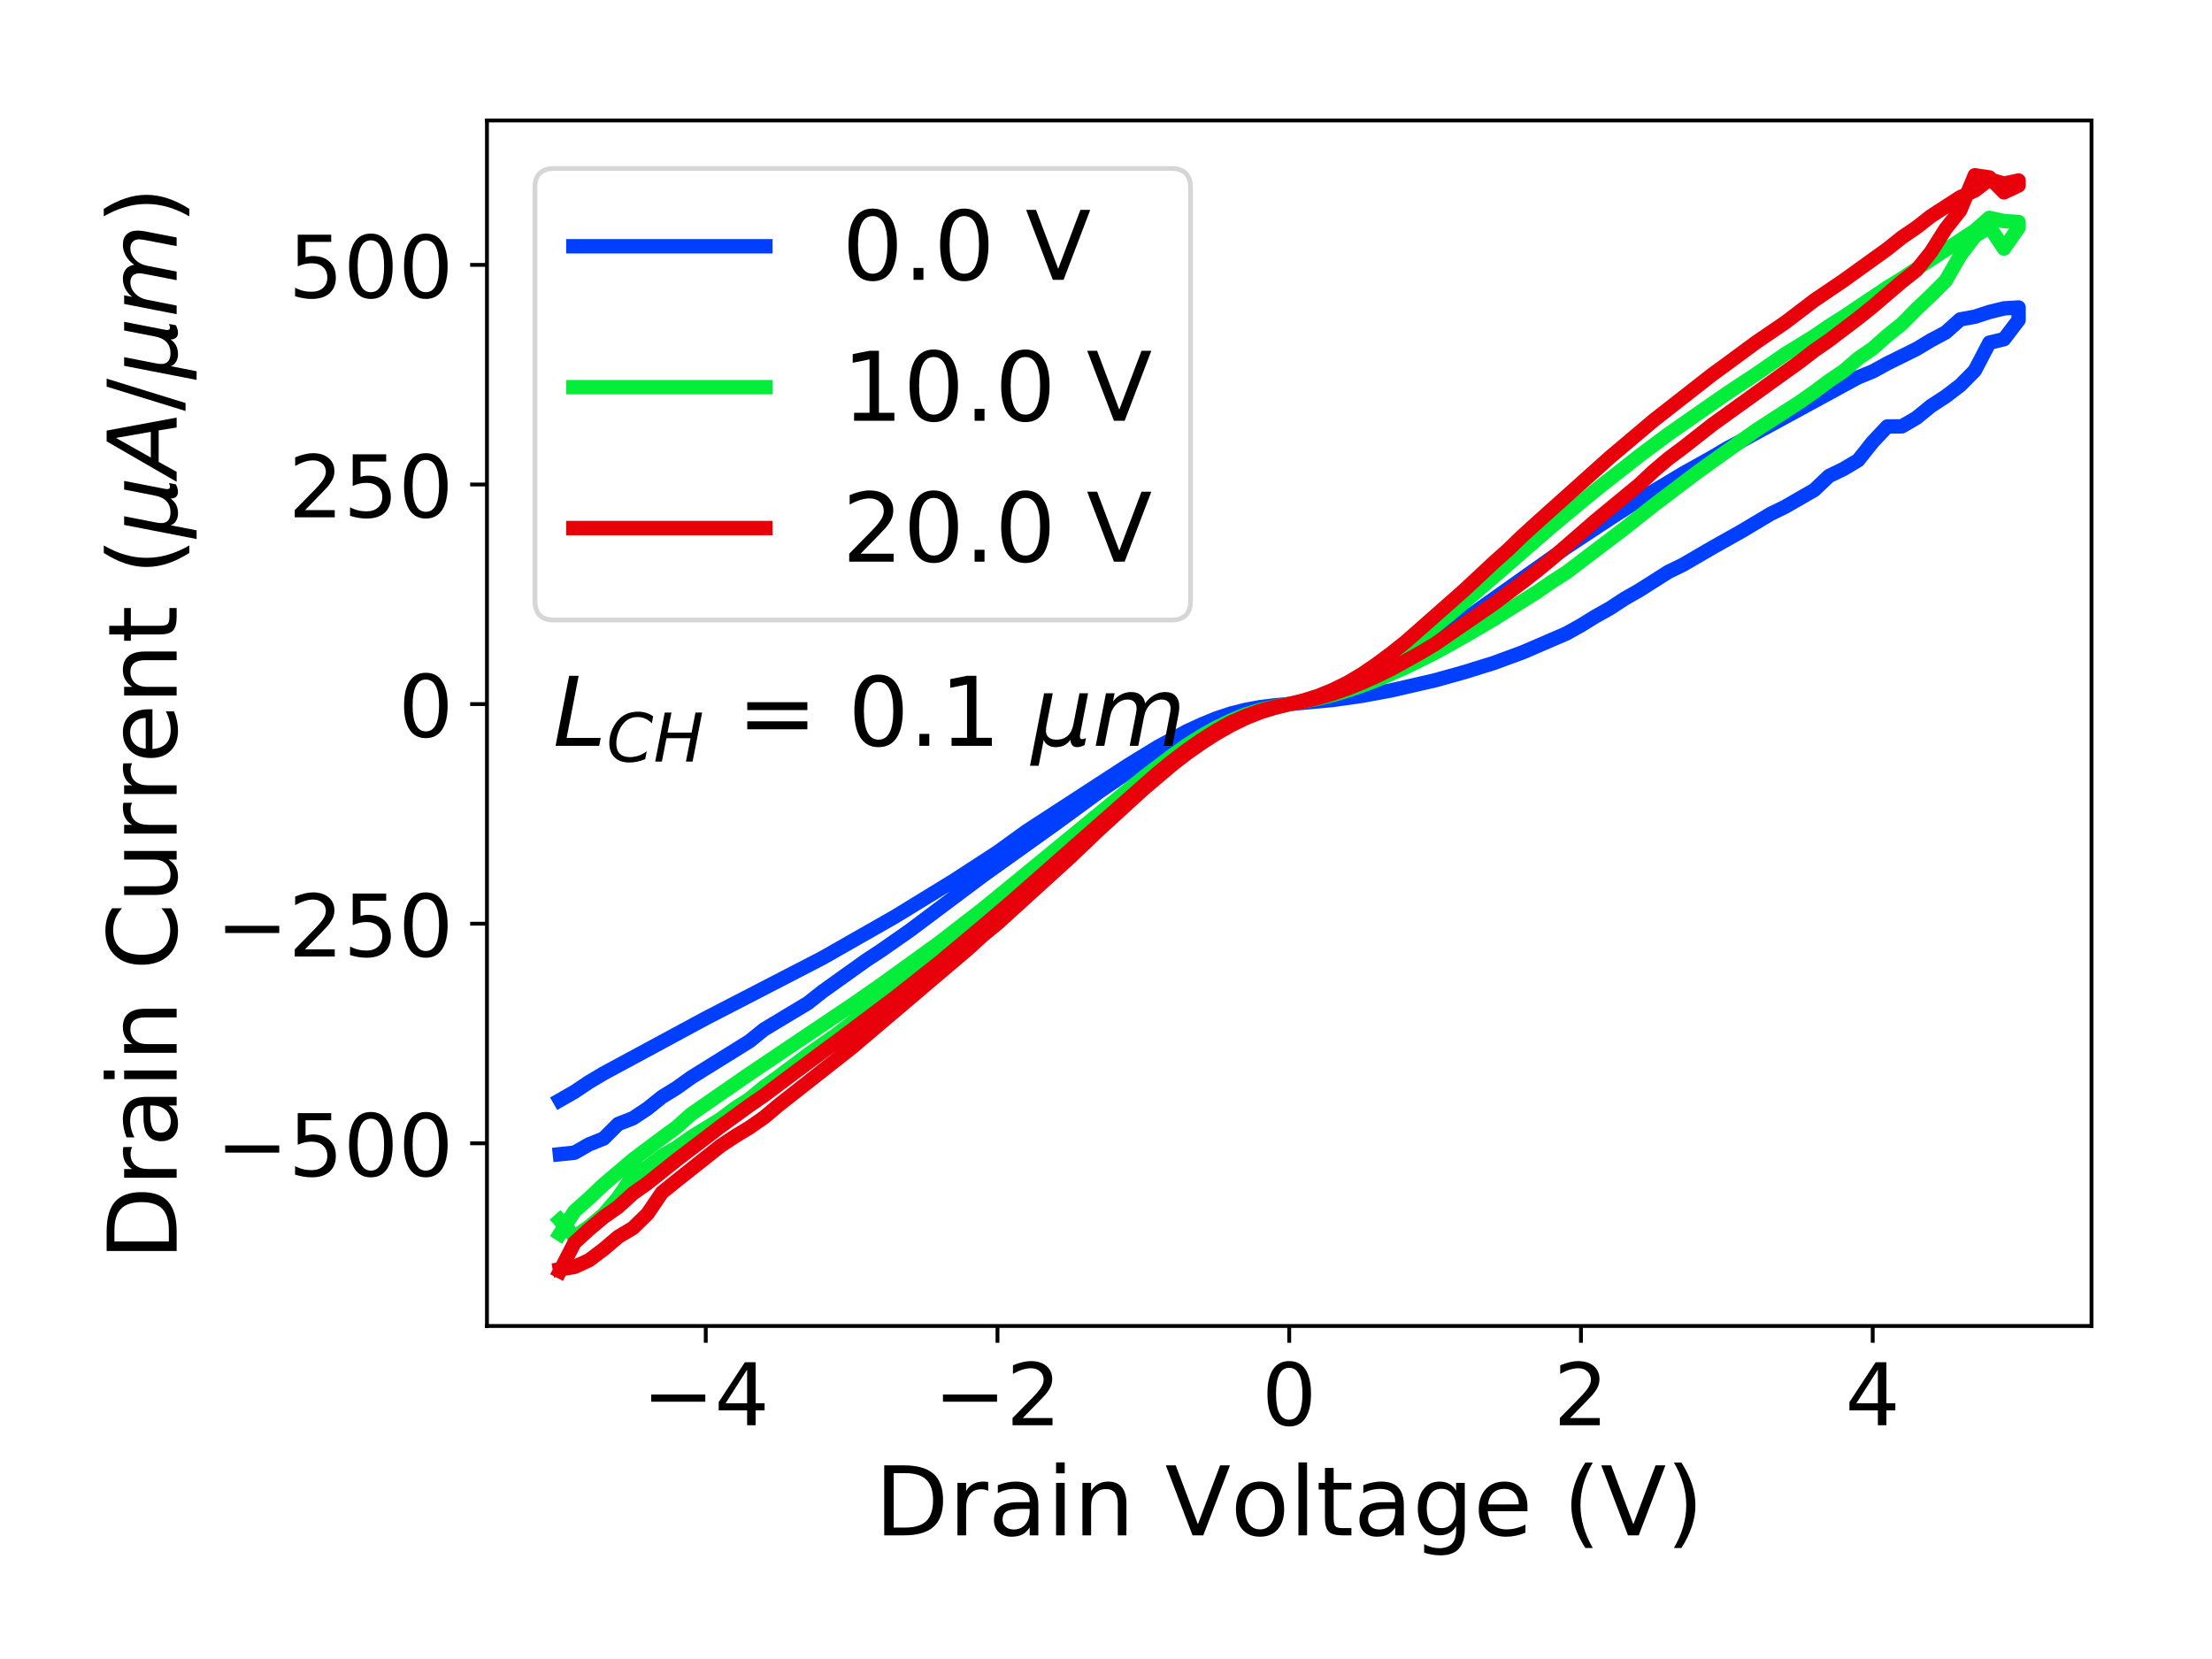 <?xml version="1.0" encoding="utf-8" standalone="no"?>
<!DOCTYPE svg PUBLIC "-//W3C//DTD SVG 1.1//EN"
  "http://www.w3.org/Graphics/SVG/1.1/DTD/svg11.dtd">
<!-- Created with matplotlib (https://matplotlib.org/) -->
<svg height="345.6pt" version="1.1" viewBox="0 0 460.8 345.6" width="460.8pt" xmlns="http://www.w3.org/2000/svg" xmlns:xlink="http://www.w3.org/1999/xlink">
 <defs>
  <style type="text/css">
*{stroke-linecap:butt;stroke-linejoin:round;}
  </style>
 </defs>
 <g id="figure_1">
  <g id="patch_1">
   <path d="M 0 345.6 
L 460.8 345.6 
L 460.8 0 
L 0 0 
z
" style="fill:#ffffff;"/>
  </g>
  <g id="axes_1">
   <g id="patch_2">
    <path d="M 101.441 276.223 
L 435.7 276.223 
L 435.7 25.1 
L 101.441 25.1 
z
" style="fill:#ffffff;"/>
   </g>
   <g id="matplotlib.axis_1">
    <g id="xtick_1">
     <g id="line2d_1">
      <defs>
       <path d="M 0 0 
L 0 3.5 
" id="mf52cdaf081" style="stroke:#000000;stroke-width:0.8;"/>
      </defs>
      <g>
       <use style="stroke:#000000;stroke-width:0.8;" x="147.022" xlink:href="#mf52cdaf081" y="276.223"/>
      </g>
     </g>
     <g id="text_1">
      <!-- −4 -->
      <defs>
       <path d="M 10.594 35.5 
L 73.188 35.5 
L 73.188 27.203 
L 10.594 27.203 
z
" id="DejaVuSans-8722"/>
       <path d="M 37.797 64.312 
L 12.891 25.391 
L 37.797 25.391 
z
M 35.203 72.906 
L 47.609 72.906 
L 47.609 25.391 
L 58.016 25.391 
L 58.016 17.188 
L 47.609 17.188 
L 47.609 0 
L 37.797 0 
L 37.797 17.188 
L 4.891 17.188 
L 4.891 26.703 
z
" id="DejaVuSans-52"/>
      </defs>
      <g transform="translate(133.754 296.9)scale(0.18 -0.18)">
       <use xlink:href="#DejaVuSans-8722"/>
       <use x="83.789" xlink:href="#DejaVuSans-52"/>
      </g>
     </g>
    </g>
    <g id="xtick_2">
     <g id="line2d_2">
      <g>
       <use style="stroke:#000000;stroke-width:0.8;" x="207.796" xlink:href="#mf52cdaf081" y="276.223"/>
      </g>
     </g>
     <g id="text_2">
      <!-- −2 -->
      <defs>
       <path d="M 19.188 8.297 
L 53.609 8.297 
L 53.609 0 
L 7.328 0 
L 7.328 8.297 
Q 12.938 14.109 22.625 23.891 
Q 32.328 33.688 34.812 36.531 
Q 39.547 41.844 41.422 45.531 
Q 43.312 49.219 43.312 52.781 
Q 43.312 58.594 39.234 62.25 
Q 35.156 65.922 28.609 65.922 
Q 23.969 65.922 18.812 64.312 
Q 13.672 62.703 7.812 59.422 
L 7.812 69.391 
Q 13.766 71.781 18.938 73 
Q 24.125 74.219 28.422 74.219 
Q 39.75 74.219 46.484 68.547 
Q 53.219 62.891 53.219 53.422 
Q 53.219 48.922 51.531 44.891 
Q 49.859 40.875 45.406 35.406 
Q 44.188 33.984 37.641 27.219 
Q 31.109 20.453 19.188 8.297 
z
" id="DejaVuSans-50"/>
      </defs>
      <g transform="translate(194.528 296.9)scale(0.18 -0.18)">
       <use xlink:href="#DejaVuSans-8722"/>
       <use x="83.789" xlink:href="#DejaVuSans-50"/>
      </g>
     </g>
    </g>
    <g id="xtick_3">
     <g id="line2d_3">
      <g>
       <use style="stroke:#000000;stroke-width:0.8;" x="268.57" xlink:href="#mf52cdaf081" y="276.223"/>
      </g>
     </g>
     <g id="text_3">
      <!-- 0 -->
      <defs>
       <path d="M 31.781 66.406 
Q 24.172 66.406 20.328 58.906 
Q 16.5 51.422 16.5 36.375 
Q 16.5 21.391 20.328 13.891 
Q 24.172 6.391 31.781 6.391 
Q 39.453 6.391 43.281 13.891 
Q 47.125 21.391 47.125 36.375 
Q 47.125 51.422 43.281 58.906 
Q 39.453 66.406 31.781 66.406 
z
M 31.781 74.219 
Q 44.047 74.219 50.516 64.516 
Q 56.984 54.828 56.984 36.375 
Q 56.984 17.969 50.516 8.266 
Q 44.047 -1.422 31.781 -1.422 
Q 19.531 -1.422 13.062 8.266 
Q 6.594 17.969 6.594 36.375 
Q 6.594 54.828 13.062 64.516 
Q 19.531 74.219 31.781 74.219 
z
" id="DejaVuSans-48"/>
      </defs>
      <g transform="translate(262.844 296.9)scale(0.18 -0.18)">
       <use xlink:href="#DejaVuSans-48"/>
      </g>
     </g>
    </g>
    <g id="xtick_4">
     <g id="line2d_4">
      <g>
       <use style="stroke:#000000;stroke-width:0.8;" x="329.345" xlink:href="#mf52cdaf081" y="276.223"/>
      </g>
     </g>
     <g id="text_4">
      <!-- 2 -->
      <g transform="translate(323.619 296.9)scale(0.18 -0.18)">
       <use xlink:href="#DejaVuSans-50"/>
      </g>
     </g>
    </g>
    <g id="xtick_5">
     <g id="line2d_5">
      <g>
       <use style="stroke:#000000;stroke-width:0.8;" x="390.119" xlink:href="#mf52cdaf081" y="276.223"/>
      </g>
     </g>
     <g id="text_5">
      <!-- 4 -->
      <g transform="translate(384.393 296.9)scale(0.18 -0.18)">
       <use xlink:href="#DejaVuSans-52"/>
      </g>
     </g>
    </g>
    <g id="text_6">
     <!-- Drain Voltage (V) -->
     <defs>
      <path d="M 19.672 64.797 
L 19.672 8.109 
L 31.594 8.109 
Q 46.688 8.109 53.688 14.938 
Q 60.688 21.781 60.688 36.531 
Q 60.688 51.172 53.688 57.984 
Q 46.688 64.797 31.594 64.797 
z
M 9.812 72.906 
L 30.078 72.906 
Q 51.266 72.906 61.172 64.094 
Q 71.094 55.281 71.094 36.531 
Q 71.094 17.672 61.125 8.828 
Q 51.172 0 30.078 0 
L 9.812 0 
z
" id="DejaVuSans-68"/>
      <path d="M 41.109 46.297 
Q 39.594 47.172 37.812 47.578 
Q 36.031 48 33.891 48 
Q 26.266 48 22.188 43.047 
Q 18.109 38.094 18.109 28.812 
L 18.109 0 
L 9.078 0 
L 9.078 54.688 
L 18.109 54.688 
L 18.109 46.188 
Q 20.953 51.172 25.484 53.578 
Q 30.031 56 36.531 56 
Q 37.453 56 38.578 55.875 
Q 39.703 55.766 41.062 55.516 
z
" id="DejaVuSans-114"/>
      <path d="M 34.281 27.484 
Q 23.391 27.484 19.188 25 
Q 14.984 22.516 14.984 16.5 
Q 14.984 11.719 18.141 8.906 
Q 21.297 6.109 26.703 6.109 
Q 34.188 6.109 38.703 11.406 
Q 43.219 16.703 43.219 25.484 
L 43.219 27.484 
z
M 52.203 31.203 
L 52.203 0 
L 43.219 0 
L 43.219 8.297 
Q 40.141 3.328 35.547 0.953 
Q 30.953 -1.422 24.312 -1.422 
Q 15.922 -1.422 10.953 3.297 
Q 6 8.016 6 15.922 
Q 6 25.141 12.172 29.828 
Q 18.359 34.516 30.609 34.516 
L 43.219 34.516 
L 43.219 35.406 
Q 43.219 41.609 39.141 45 
Q 35.062 48.391 27.688 48.391 
Q 23 48.391 18.547 47.266 
Q 14.109 46.141 10.016 43.891 
L 10.016 52.203 
Q 14.938 54.109 19.578 55.047 
Q 24.219 56 28.609 56 
Q 40.484 56 46.344 49.844 
Q 52.203 43.703 52.203 31.203 
z
" id="DejaVuSans-97"/>
      <path d="M 9.422 54.688 
L 18.406 54.688 
L 18.406 0 
L 9.422 0 
z
M 9.422 75.984 
L 18.406 75.984 
L 18.406 64.594 
L 9.422 64.594 
z
" id="DejaVuSans-105"/>
      <path d="M 54.891 33.016 
L 54.891 0 
L 45.906 0 
L 45.906 32.719 
Q 45.906 40.484 42.875 44.328 
Q 39.844 48.188 33.797 48.188 
Q 26.516 48.188 22.312 43.547 
Q 18.109 38.922 18.109 30.906 
L 18.109 0 
L 9.078 0 
L 9.078 54.688 
L 18.109 54.688 
L 18.109 46.188 
Q 21.344 51.125 25.703 53.562 
Q 30.078 56 35.797 56 
Q 45.219 56 50.047 50.172 
Q 54.891 44.344 54.891 33.016 
z
" id="DejaVuSans-110"/>
      <path id="DejaVuSans-32"/>
      <path d="M 28.609 0 
L 0.781 72.906 
L 11.078 72.906 
L 34.188 11.531 
L 57.328 72.906 
L 67.578 72.906 
L 39.797 0 
z
" id="DejaVuSans-86"/>
      <path d="M 30.609 48.391 
Q 23.391 48.391 19.188 42.75 
Q 14.984 37.109 14.984 27.297 
Q 14.984 17.484 19.156 11.844 
Q 23.344 6.203 30.609 6.203 
Q 37.797 6.203 41.984 11.859 
Q 46.188 17.531 46.188 27.297 
Q 46.188 37.016 41.984 42.703 
Q 37.797 48.391 30.609 48.391 
z
M 30.609 56 
Q 42.328 56 49.016 48.375 
Q 55.719 40.766 55.719 27.297 
Q 55.719 13.875 49.016 6.219 
Q 42.328 -1.422 30.609 -1.422 
Q 18.844 -1.422 12.172 6.219 
Q 5.516 13.875 5.516 27.297 
Q 5.516 40.766 12.172 48.375 
Q 18.844 56 30.609 56 
z
" id="DejaVuSans-111"/>
      <path d="M 9.422 75.984 
L 18.406 75.984 
L 18.406 0 
L 9.422 0 
z
" id="DejaVuSans-108"/>
      <path d="M 18.312 70.219 
L 18.312 54.688 
L 36.812 54.688 
L 36.812 47.703 
L 18.312 47.703 
L 18.312 18.016 
Q 18.312 11.328 20.141 9.422 
Q 21.969 7.516 27.594 7.516 
L 36.812 7.516 
L 36.812 0 
L 27.594 0 
Q 17.188 0 13.234 3.875 
Q 9.281 7.766 9.281 18.016 
L 9.281 47.703 
L 2.688 47.703 
L 2.688 54.688 
L 9.281 54.688 
L 9.281 70.219 
z
" id="DejaVuSans-116"/>
      <path d="M 45.406 27.984 
Q 45.406 37.75 41.375 43.109 
Q 37.359 48.484 30.078 48.484 
Q 22.859 48.484 18.828 43.109 
Q 14.797 37.75 14.797 27.984 
Q 14.797 18.266 18.828 12.891 
Q 22.859 7.516 30.078 7.516 
Q 37.359 7.516 41.375 12.891 
Q 45.406 18.266 45.406 27.984 
z
M 54.391 6.781 
Q 54.391 -7.172 48.188 -13.984 
Q 42 -20.797 29.203 -20.797 
Q 24.469 -20.797 20.266 -20.094 
Q 16.062 -19.391 12.109 -17.922 
L 12.109 -9.188 
Q 16.062 -11.328 19.922 -12.344 
Q 23.781 -13.375 27.781 -13.375 
Q 36.625 -13.375 41.016 -8.766 
Q 45.406 -4.156 45.406 5.172 
L 45.406 9.625 
Q 42.625 4.781 38.281 2.391 
Q 33.938 0 27.875 0 
Q 17.828 0 11.672 7.656 
Q 5.516 15.328 5.516 27.984 
Q 5.516 40.672 11.672 48.328 
Q 17.828 56 27.875 56 
Q 33.938 56 38.281 53.609 
Q 42.625 51.219 45.406 46.391 
L 45.406 54.688 
L 54.391 54.688 
z
" id="DejaVuSans-103"/>
      <path d="M 56.203 29.594 
L 56.203 25.203 
L 14.891 25.203 
Q 15.484 15.922 20.484 11.062 
Q 25.484 6.203 34.422 6.203 
Q 39.594 6.203 44.453 7.469 
Q 49.312 8.734 54.109 11.281 
L 54.109 2.781 
Q 49.266 0.734 44.188 -0.344 
Q 39.109 -1.422 33.891 -1.422 
Q 20.797 -1.422 13.156 6.188 
Q 5.516 13.812 5.516 26.812 
Q 5.516 40.234 12.766 48.109 
Q 20.016 56 32.328 56 
Q 43.359 56 49.781 48.891 
Q 56.203 41.797 56.203 29.594 
z
M 47.219 32.234 
Q 47.125 39.594 43.094 43.984 
Q 39.062 48.391 32.422 48.391 
Q 24.906 48.391 20.391 44.141 
Q 15.875 39.891 15.188 32.172 
z
" id="DejaVuSans-101"/>
      <path d="M 31 75.875 
Q 24.469 64.656 21.281 53.656 
Q 18.109 42.672 18.109 31.391 
Q 18.109 20.125 21.312 9.062 
Q 24.516 -2 31 -13.188 
L 23.188 -13.188 
Q 15.875 -1.703 12.234 9.375 
Q 8.594 20.453 8.594 31.391 
Q 8.594 42.281 12.203 53.312 
Q 15.828 64.359 23.188 75.875 
z
" id="DejaVuSans-40"/>
      <path d="M 8.016 75.875 
L 15.828 75.875 
Q 23.141 64.359 26.781 53.312 
Q 30.422 42.281 30.422 31.391 
Q 30.422 20.453 26.781 9.375 
Q 23.141 -1.703 15.828 -13.188 
L 8.016 -13.188 
Q 14.5 -2 17.703 9.062 
Q 20.906 20.125 20.906 31.391 
Q 20.906 42.672 17.703 53.656 
Q 14.5 64.656 8.016 75.875 
z
" id="DejaVuSans-41"/>
     </defs>
     <g transform="translate(182.239 319.841)scale(0.2 -0.2)">
      <use xlink:href="#DejaVuSans-68"/>
      <use x="77.002" xlink:href="#DejaVuSans-114"/>
      <use x="118.115" xlink:href="#DejaVuSans-97"/>
      <use x="179.395" xlink:href="#DejaVuSans-105"/>
      <use x="207.178" xlink:href="#DejaVuSans-110"/>
      <use x="270.557" xlink:href="#DejaVuSans-32"/>
      <use x="302.344" xlink:href="#DejaVuSans-86"/>
      <use x="370.643" xlink:href="#DejaVuSans-111"/>
      <use x="431.824" xlink:href="#DejaVuSans-108"/>
      <use x="459.607" xlink:href="#DejaVuSans-116"/>
      <use x="498.816" xlink:href="#DejaVuSans-97"/>
      <use x="560.096" xlink:href="#DejaVuSans-103"/>
      <use x="623.572" xlink:href="#DejaVuSans-101"/>
      <use x="685.096" xlink:href="#DejaVuSans-32"/>
      <use x="716.883" xlink:href="#DejaVuSans-40"/>
      <use x="755.896" xlink:href="#DejaVuSans-86"/>
      <use x="824.305" xlink:href="#DejaVuSans-41"/>
     </g>
    </g>
   </g>
   <g id="matplotlib.axis_2">
    <g id="ytick_1">
     <g id="line2d_6">
      <defs>
       <path d="M 0 0 
L -3.5 0 
" id="mb71b6555d9" style="stroke:#000000;stroke-width:0.8;"/>
      </defs>
      <g>
       <use style="stroke:#000000;stroke-width:0.8;" x="101.441" xlink:href="#mb71b6555d9" y="238.167"/>
      </g>
     </g>
     <g id="text_7">
      <!-- −500 -->
      <defs>
       <path d="M 10.797 72.906 
L 49.516 72.906 
L 49.516 64.594 
L 19.828 64.594 
L 19.828 46.734 
Q 21.969 47.469 24.109 47.828 
Q 26.266 48.188 28.422 48.188 
Q 40.625 48.188 47.75 41.5 
Q 54.891 34.812 54.891 23.391 
Q 54.891 11.625 47.562 5.094 
Q 40.234 -1.422 26.906 -1.422 
Q 22.312 -1.422 17.547 -0.641 
Q 12.797 0.141 7.719 1.703 
L 7.719 11.625 
Q 12.109 9.234 16.797 8.062 
Q 21.484 6.891 26.703 6.891 
Q 35.156 6.891 40.078 11.328 
Q 45.016 15.766 45.016 23.391 
Q 45.016 31 40.078 35.438 
Q 35.156 39.891 26.703 39.891 
Q 22.75 39.891 18.812 39.016 
Q 14.891 38.141 10.797 36.281 
z
" id="DejaVuSans-53"/>
      </defs>
      <g transform="translate(45 245.006)scale(0.18 -0.18)">
       <use xlink:href="#DejaVuSans-8722"/>
       <use x="83.789" xlink:href="#DejaVuSans-53"/>
       <use x="147.412" xlink:href="#DejaVuSans-48"/>
       <use x="211.035" xlink:href="#DejaVuSans-48"/>
      </g>
     </g>
    </g>
    <g id="ytick_2">
     <g id="line2d_7">
      <g>
       <use style="stroke:#000000;stroke-width:0.8;" x="101.441" xlink:href="#mb71b6555d9" y="192.421"/>
      </g>
     </g>
     <g id="text_8">
      <!-- −250 -->
      <g transform="translate(45 199.259)scale(0.18 -0.18)">
       <use xlink:href="#DejaVuSans-8722"/>
       <use x="83.789" xlink:href="#DejaVuSans-50"/>
       <use x="147.412" xlink:href="#DejaVuSans-53"/>
       <use x="211.035" xlink:href="#DejaVuSans-48"/>
      </g>
     </g>
    </g>
    <g id="ytick_3">
     <g id="line2d_8">
      <g>
       <use style="stroke:#000000;stroke-width:0.8;" x="101.441" xlink:href="#mb71b6555d9" y="146.674"/>
      </g>
     </g>
     <g id="text_9">
      <!-- 0 -->
      <g transform="translate(82.988 153.512)scale(0.18 -0.18)">
       <use xlink:href="#DejaVuSans-48"/>
      </g>
     </g>
    </g>
    <g id="ytick_4">
     <g id="line2d_9">
      <g>
       <use style="stroke:#000000;stroke-width:0.8;" x="101.441" xlink:href="#mb71b6555d9" y="100.927"/>
      </g>
     </g>
     <g id="text_10">
      <!-- 250 -->
      <g transform="translate(60.083 107.765)scale(0.18 -0.18)">
       <use xlink:href="#DejaVuSans-50"/>
       <use x="63.623" xlink:href="#DejaVuSans-53"/>
       <use x="127.246" xlink:href="#DejaVuSans-48"/>
      </g>
     </g>
    </g>
    <g id="ytick_5">
     <g id="line2d_10">
      <g>
       <use style="stroke:#000000;stroke-width:0.8;" x="101.441" xlink:href="#mb71b6555d9" y="55.18"/>
      </g>
     </g>
     <g id="text_11">
      <!-- 500 -->
      <g transform="translate(60.083 62.018)scale(0.18 -0.18)">
       <use xlink:href="#DejaVuSans-53"/>
       <use x="63.623" xlink:href="#DejaVuSans-48"/>
       <use x="127.246" xlink:href="#DejaVuSans-48"/>
      </g>
     </g>
    </g>
    <g id="text_12">
     <!-- Drain Current ($\mu A$/$\mu m$) -->
     <defs>
      <path d="M 64.406 67.281 
L 64.406 56.891 
Q 59.422 61.531 53.781 63.812 
Q 48.141 66.109 41.797 66.109 
Q 29.297 66.109 22.656 58.469 
Q 16.016 50.828 16.016 36.375 
Q 16.016 21.969 22.656 14.328 
Q 29.297 6.688 41.797 6.688 
Q 48.141 6.688 53.781 8.984 
Q 59.422 11.281 64.406 15.922 
L 64.406 5.609 
Q 59.234 2.094 53.438 0.328 
Q 47.656 -1.422 41.219 -1.422 
Q 24.656 -1.422 15.125 8.703 
Q 5.609 18.844 5.609 36.375 
Q 5.609 53.953 15.125 64.078 
Q 24.656 74.219 41.219 74.219 
Q 47.75 74.219 53.531 72.484 
Q 59.328 70.75 64.406 67.281 
z
" id="DejaVuSans-67"/>
      <path d="M 8.5 21.578 
L 8.5 54.688 
L 17.484 54.688 
L 17.484 21.922 
Q 17.484 14.156 20.5 10.266 
Q 23.531 6.391 29.594 6.391 
Q 36.859 6.391 41.078 11.031 
Q 45.312 15.672 45.312 23.688 
L 45.312 54.688 
L 54.297 54.688 
L 54.297 0 
L 45.312 0 
L 45.312 8.406 
Q 42.047 3.422 37.719 1 
Q 33.406 -1.422 27.688 -1.422 
Q 18.266 -1.422 13.375 4.438 
Q 8.5 10.297 8.5 21.578 
z
M 31.109 56 
z
" id="DejaVuSans-117"/>
      <path d="M -1.312 -20.797 
L 13.375 54.688 
L 22.406 54.688 
L 15.766 20.656 
Q 15.578 19.625 15.422 18.359 
Q 15.281 17.094 15.281 15.828 
Q 15.281 11.281 18.141 8.828 
Q 21 6.391 26.312 6.391 
Q 33.547 6.391 37.984 10.484 
Q 42.438 14.594 44 22.797 
L 50.203 54.688 
L 59.188 54.688 
L 51.031 12.641 
Q 50.828 11.719 50.75 11.031 
Q 50.688 10.359 50.688 9.812 
Q 50.688 8.297 51.297 7.594 
Q 51.906 6.891 53.219 6.891 
Q 53.719 6.891 54.562 7.125 
Q 55.422 7.375 56.984 8.016 
L 55.609 0.781 
Q 53.469 -0.297 51.516 -0.859 
Q 49.562 -1.422 47.703 -1.422 
Q 44.484 -1.422 42.656 0.625 
Q 40.828 2.688 40.828 6.297 
Q 38.094 2.391 34.297 0.484 
Q 30.516 -1.422 25.391 -1.422 
Q 20.844 -1.422 17.453 0.672 
Q 14.062 2.781 12.984 6.203 
L 7.719 -20.797 
z
" id="DejaVuSans-Oblique-956"/>
      <path d="M 36.812 72.906 
L 48 72.906 
L 61.531 0 
L 51.219 0 
L 48.188 18.703 
L 15.375 18.703 
L 5.078 0 
L -5.328 0 
z
M 40.375 63.188 
L 19.922 26.906 
L 46.688 26.906 
z
" id="DejaVuSans-Oblique-65"/>
      <path d="M 25.391 72.906 
L 33.688 72.906 
L 8.297 -9.281 
L 0 -9.281 
z
" id="DejaVuSans-47"/>
      <path d="M 89.797 33.016 
L 83.406 0 
L 74.422 0 
L 80.719 32.719 
Q 81.109 34.812 81.297 36.328 
Q 81.5 37.844 81.5 38.922 
Q 81.5 43.312 79.047 45.75 
Q 76.609 48.188 72.219 48.188 
Q 65.672 48.188 60.547 43.281 
Q 55.422 38.375 53.906 30.516 
L 47.906 0 
L 38.922 0 
L 45.312 32.719 
Q 45.703 34.516 45.891 36.047 
Q 46.094 37.594 46.094 38.812 
Q 46.094 43.266 43.656 45.719 
Q 41.219 48.188 36.922 48.188 
Q 30.281 48.188 25.141 43.281 
Q 20.016 38.375 18.5 30.516 
L 12.5 0 
L 3.516 0 
L 14.203 54.688 
L 23.188 54.688 
L 21.484 46.188 
Q 25.141 50.984 30.047 53.484 
Q 34.969 56 40.578 56 
Q 46.531 56 50.359 52.875 
Q 54.203 49.75 54.984 44.188 
Q 59.078 49.953 64.469 52.969 
Q 69.875 56 75.875 56 
Q 82.906 56 86.734 51.953 
Q 90.578 47.906 90.578 40.484 
Q 90.578 38.875 90.375 36.938 
Q 90.188 35.016 89.797 33.016 
z
" id="DejaVuSans-Oblique-109"/>
     </defs>
     <g transform="translate(36.8 262.562)rotate(-90)scale(0.2 -0.2)">
      <use transform="translate(0 0.016)" xlink:href="#DejaVuSans-68"/>
      <use transform="translate(77.002 0.016)" xlink:href="#DejaVuSans-114"/>
      <use transform="translate(118.115 0.016)" xlink:href="#DejaVuSans-97"/>
      <use transform="translate(179.395 0.016)" xlink:href="#DejaVuSans-105"/>
      <use transform="translate(207.178 0.016)" xlink:href="#DejaVuSans-110"/>
      <use transform="translate(270.557 0.016)" xlink:href="#DejaVuSans-32"/>
      <use transform="translate(302.344 0.016)" xlink:href="#DejaVuSans-67"/>
      <use transform="translate(372.168 0.016)" xlink:href="#DejaVuSans-117"/>
      <use transform="translate(435.547 0.016)" xlink:href="#DejaVuSans-114"/>
      <use transform="translate(476.66 0.016)" xlink:href="#DejaVuSans-114"/>
      <use transform="translate(517.773 0.016)" xlink:href="#DejaVuSans-101"/>
      <use transform="translate(579.297 0.016)" xlink:href="#DejaVuSans-110"/>
      <use transform="translate(642.676 0.016)" xlink:href="#DejaVuSans-116"/>
      <use transform="translate(681.885 0.016)" xlink:href="#DejaVuSans-32"/>
      <use transform="translate(713.672 0.016)" xlink:href="#DejaVuSans-40"/>
      <use transform="translate(752.686 0.016)" xlink:href="#DejaVuSans-Oblique-956"/>
      <use transform="translate(816.309 0.016)" xlink:href="#DejaVuSans-Oblique-65"/>
      <use transform="translate(884.717 0.016)" xlink:href="#DejaVuSans-47"/>
      <use transform="translate(918.408 0.016)" xlink:href="#DejaVuSans-Oblique-956"/>
      <use transform="translate(982.031 0.016)" xlink:href="#DejaVuSans-Oblique-109"/>
      <use transform="translate(1079.443 0.016)" xlink:href="#DejaVuSans-41"/>
     </g>
    </g>
   </g>
   <g id="line2d_11">
    <path clip-path="url(#p5baabeb18a)" d="M 116.635 229.184 
L 119.673 227.445 
L 122.712 225.412 
L 125.751 223.604 
L 147.022 212.124 
L 171.331 199.563 
L 186.525 190.901 
L 198.68 183.452 
L 207.796 177.527 
L 213.874 173.137 
L 235.145 159.305 
L 241.222 155.579 
L 247.299 152.306 
L 250.338 150.906 
L 253.377 149.664 
L 256.416 148.654 
L 259.454 147.879 
L 262.493 147.318 
L 265.532 146.94 
L 277.687 145.808 
L 283.764 144.942 
L 289.841 143.815 
L 298.958 141.718 
L 305.035 140.019 
L 311.113 138.132 
L 317.19 135.897 
L 326.306 131.965 
L 329.345 130.274 
L 332.384 128.397 
L 335.422 126.69 
L 338.461 124.704 
L 341.5 122.967 
L 347.577 119.115 
L 350.616 117.639 
L 356.693 114.097 
L 362.771 110.682 
L 368.848 107.05 
L 371.887 105.566 
L 377.964 102.061 
L 381.003 99.168 
L 384.042 97.697 
L 387.08 95.888 
L 390.119 92.071 
L 393.158 88.845 
L 396.197 88.82 
L 399.235 87.047 
L 402.274 84.57 
L 405.313 82.586 
L 408.352 80.268 
L 411.39 77.197 
L 414.429 71.379 
L 417.468 70.656 
L 420.506 66.671 
L 420.506 64.056 
L 417.468 64.244 
L 414.429 64.99 
L 411.39 65.984 
L 408.352 66.538 
L 405.313 69.259 
L 402.274 70.876 
L 399.235 72.703 
L 393.158 75.708 
L 390.119 77.373 
L 387.08 78.608 
L 362.771 91.842 
L 359.732 93.432 
L 356.693 95.238 
L 350.616 98.637 
L 341.5 104.103 
L 335.422 108.016 
L 326.306 114.032 
L 298.958 133.399 
L 292.88 137.392 
L 286.803 140.839 
L 283.764 142.347 
L 280.725 143.644 
L 277.687 144.716 
L 274.648 145.565 
L 271.609 146.199 
L 262.493 147.75 
L 259.454 148.534 
L 256.416 149.509 
L 253.377 150.668 
L 250.338 152.007 
L 247.299 153.525 
L 241.222 156.914 
L 235.145 160.723 
L 229.067 164.889 
L 219.951 171.566 
L 204.757 182.424 
L 189.564 193.809 
L 183.486 198.055 
L 180.448 200.046 
L 171.331 206.561 
L 168.293 208.962 
L 159.177 214.444 
L 156.138 216.901 
L 143.983 224.46 
L 140.944 226.638 
L 137.906 228.51 
L 134.867 230.947 
L 131.828 232.965 
L 128.789 234.142 
L 125.751 237.173 
L 122.712 238.389 
L 119.673 240.128 
L 116.635 240.444 
L 116.635 240.444 
" style="fill:none;stroke:#003fff;stroke-linecap:square;stroke-width:3;"/>
   </g>
   <g id="line2d_12">
    <path clip-path="url(#p5baabeb18a)" d="M 116.635 257.039 
L 119.673 252.327 
L 122.712 249.631 
L 125.751 246.753 
L 131.828 241.593 
L 137.906 237.034 
L 140.944 234.82 
L 143.983 232.097 
L 156.138 223.692 
L 177.409 209.408 
L 183.486 205.185 
L 195.641 196.406 
L 204.757 189.353 
L 216.912 179.403 
L 238.183 161.94 
L 244.261 157.343 
L 247.299 155.185 
L 250.338 153.274 
L 253.377 151.572 
L 256.416 150.095 
L 259.454 148.857 
L 262.493 147.906 
L 265.532 147.213 
L 274.648 145.52 
L 277.687 144.758 
L 280.725 143.851 
L 283.764 142.819 
L 286.803 141.659 
L 292.88 138.995 
L 298.958 135.979 
L 305.035 132.598 
L 311.113 129.03 
L 317.19 125.208 
L 320.229 123.296 
L 323.267 121.2 
L 326.306 119.256 
L 338.461 110.033 
L 344.538 105.218 
L 353.655 98.325 
L 365.809 89.637 
L 374.926 83.753 
L 377.964 81.623 
L 381.003 79.355 
L 384.042 77.317 
L 387.08 74.687 
L 390.119 72.592 
L 393.158 69.907 
L 396.197 67.473 
L 399.235 64.392 
L 402.274 61.521 
L 405.313 58.48 
L 408.352 53.228 
L 411.39 49.193 
L 414.429 47.244 
L 417.468 51.773 
L 420.506 47.435 
L 420.506 46.247 
L 417.468 46.06 
L 414.429 45.382 
L 411.39 48.053 
L 396.197 58.023 
L 393.158 59.9 
L 384.042 66.005 
L 381.003 67.935 
L 377.964 70.021 
L 371.887 73.756 
L 365.809 77.952 
L 359.732 81.959 
L 347.577 90.42 
L 341.5 94.95 
L 332.384 102.114 
L 323.267 109.663 
L 311.113 120.25 
L 301.996 128.03 
L 295.919 132.931 
L 289.841 137.375 
L 286.803 139.388 
L 283.764 141.183 
L 280.725 142.742 
L 277.687 144.065 
L 274.648 145.142 
L 271.609 145.994 
L 262.493 148.177 
L 259.454 149.232 
L 256.416 150.543 
L 253.377 152.104 
L 250.338 153.845 
L 247.299 155.824 
L 244.261 157.953 
L 238.183 162.717 
L 232.106 167.732 
L 222.99 175.463 
L 201.719 193.902 
L 186.525 206.064 
L 177.409 213.089 
L 174.37 215.436 
L 168.293 219.689 
L 162.215 224.26 
L 159.177 226.427 
L 156.138 228.938 
L 153.099 230.891 
L 150.06 233.169 
L 143.983 236.898 
L 140.944 239.048 
L 137.906 240.831 
L 134.867 243.145 
L 131.828 244.976 
L 128.789 249.436 
L 125.751 252.984 
L 122.712 255.539 
L 119.673 257.656 
L 116.635 254.2 
L 116.635 254.2 
" style="fill:none;stroke:#03ed3a;stroke-linecap:square;stroke-width:3;"/>
   </g>
   <g id="line2d_13">
    <path clip-path="url(#p5baabeb18a)" d="M 116.635 264.808 
L 119.673 258.892 
L 122.712 256.097 
L 125.751 253.549 
L 128.789 251.42 
L 131.828 248.645 
L 134.867 246.486 
L 140.944 241.646 
L 150.06 234.689 
L 156.138 230.283 
L 159.177 228.198 
L 165.254 223.637 
L 174.37 216.891 
L 186.525 207.763 
L 195.641 200.557 
L 204.757 192.927 
L 210.835 187.751 
L 241.222 160.997 
L 244.261 158.531 
L 247.299 156.224 
L 250.338 154.11 
L 253.377 152.182 
L 256.416 150.506 
L 259.454 149.168 
L 262.493 148.082 
L 265.532 147.272 
L 271.609 146.098 
L 274.648 145.373 
L 277.687 144.489 
L 280.725 143.424 
L 283.764 142.196 
L 286.803 140.837 
L 289.841 139.347 
L 295.919 135.975 
L 298.958 134.154 
L 311.113 125.806 
L 317.19 121.251 
L 320.229 118.889 
L 323.267 116.377 
L 332.384 108.449 
L 341.5 100.931 
L 344.538 98.086 
L 347.577 95.512 
L 350.616 93.251 
L 356.693 88.475 
L 371.887 77.54 
L 374.926 75.362 
L 377.964 73.02 
L 381.003 70.916 
L 387.08 66.302 
L 390.119 63.87 
L 396.197 58.67 
L 399.235 56.275 
L 402.274 52.491 
L 405.313 47.662 
L 408.352 43.805 
L 411.39 36.515 
L 414.429 36.966 
L 417.468 40.071 
L 420.506 38.632 
L 420.506 37.604 
L 417.468 38.249 
L 414.429 37.375 
L 411.39 39.693 
L 408.352 41.085 
L 402.274 45.009 
L 399.235 47.388 
L 396.197 49.457 
L 393.158 51.882 
L 384.042 58.44 
L 377.964 62.562 
L 371.887 67.19 
L 365.809 71.326 
L 359.732 75.812 
L 356.693 78.025 
L 344.538 87.53 
L 335.422 95.222 
L 320.229 108.831 
L 317.19 111.596 
L 314.151 114.531 
L 311.113 117.245 
L 305.035 122.927 
L 292.88 133.655 
L 289.841 136.069 
L 286.803 138.328 
L 283.764 140.409 
L 280.725 142.209 
L 277.687 143.708 
L 274.648 144.95 
L 271.609 145.91 
L 265.532 147.435 
L 262.493 148.393 
L 259.454 149.609 
L 256.416 151.1 
L 253.377 152.823 
L 250.338 154.775 
L 247.299 156.905 
L 244.261 159.252 
L 238.183 164.408 
L 229.067 172.733 
L 222.99 178.538 
L 207.796 192.352 
L 204.757 194.843 
L 201.719 197.627 
L 177.409 218.269 
L 162.215 230.209 
L 159.177 232.766 
L 156.138 234.882 
L 153.099 236.722 
L 150.06 238.74 
L 140.944 245.965 
L 137.906 248.415 
L 134.867 252.885 
L 131.828 255.839 
L 128.789 257.652 
L 125.751 260.236 
L 122.712 262.525 
L 119.673 263.92 
L 116.635 264.42 
L 116.635 264.42 
" style="fill:none;stroke:#e8000b;stroke-linecap:square;stroke-width:3;"/>
   </g>
   <g id="patch_3">
    <path d="M 101.441 276.223 
L 101.441 25.1 
" style="fill:none;stroke:#000000;stroke-linecap:square;stroke-linejoin:miter;stroke-width:0.8;"/>
   </g>
   <g id="patch_4">
    <path d="M 435.7 276.223 
L 435.7 25.1 
" style="fill:none;stroke:#000000;stroke-linecap:square;stroke-linejoin:miter;stroke-width:0.8;"/>
   </g>
   <g id="patch_5">
    <path d="M 101.441 276.223 
L 435.7 276.223 
" style="fill:none;stroke:#000000;stroke-linecap:square;stroke-linejoin:miter;stroke-width:0.8;"/>
   </g>
   <g id="patch_6">
    <path d="M 101.441 25.1 
L 435.7 25.1 
" style="fill:none;stroke:#000000;stroke-linecap:square;stroke-linejoin:miter;stroke-width:0.8;"/>
   </g>
   <g id="text_13">
    <!-- $L_{CH}$ = 0.1 $\mu m$ -->
    <defs>
     <path d="M 16.797 72.906 
L 26.703 72.906 
L 14.203 8.203 
L 49.703 8.203 
L 48.094 0 
L 2.688 0 
z
" id="DejaVuSans-Oblique-76"/>
     <path d="M 69.484 67.281 
L 67.484 56.891 
Q 62.797 61.625 57.547 63.922 
Q 52.297 66.219 46.188 66.219 
Q 37.844 66.219 31.516 62.203 
Q 25.203 58.203 20.609 50 
Q 17.672 44.734 16.125 38.844 
Q 14.594 32.953 14.594 27 
Q 14.594 17.047 19.75 11.812 
Q 24.906 6.594 34.719 6.594 
Q 41.5 6.594 47.75 8.766 
Q 54 10.938 59.906 15.281 
L 57.625 3.609 
Q 51.812 1.125 45.875 -0.141 
Q 39.938 -1.422 33.984 -1.422 
Q 19.969 -1.422 12.078 6.188 
Q 4.203 13.812 4.203 27.391 
Q 4.203 36.078 7.203 44.469 
Q 10.203 52.875 15.828 59.812 
Q 21.781 67.188 29.422 70.703 
Q 37.062 74.219 47.219 74.219 
Q 53.469 74.219 59.062 72.484 
Q 64.656 70.75 69.484 67.281 
z
" id="DejaVuSans-Oblique-67"/>
     <path d="M 16.891 72.906 
L 26.812 72.906 
L 21 43.016 
L 56.781 43.016 
L 62.594 72.906 
L 72.516 72.906 
L 58.297 0 
L 48.391 0 
L 55.172 34.719 
L 19.391 34.719 
L 12.594 0 
L 2.688 0 
z
" id="DejaVuSans-Oblique-72"/>
     <path d="M 10.594 45.406 
L 73.188 45.406 
L 73.188 37.203 
L 10.594 37.203 
z
M 10.594 25.484 
L 73.188 25.484 
L 73.188 17.188 
L 10.594 17.188 
z
" id="DejaVuSans-61"/>
     <path d="M 10.688 12.406 
L 21 12.406 
L 21 0 
L 10.688 0 
z
" id="DejaVuSans-46"/>
     <path d="M 12.406 8.297 
L 28.516 8.297 
L 28.516 63.922 
L 10.984 60.406 
L 10.984 69.391 
L 28.422 72.906 
L 38.281 72.906 
L 38.281 8.297 
L 54.391 8.297 
L 54.391 0 
L 12.406 0 
z
" id="DejaVuSans-49"/>
    </defs>
    <g transform="translate(115.2 155.52)scale(0.2 -0.2)">
     <use transform="translate(0 0.781)" xlink:href="#DejaVuSans-Oblique-76"/>
     <use transform="translate(55.713 -15.625)scale(0.7)" xlink:href="#DejaVuSans-Oblique-67"/>
     <use transform="translate(104.59 -15.625)scale(0.7)" xlink:href="#DejaVuSans-Oblique-72"/>
     <use transform="translate(159.961 0.781)" xlink:href="#DejaVuSans-32"/>
     <use transform="translate(191.748 0.781)" xlink:href="#DejaVuSans-61"/>
     <use transform="translate(275.537 0.781)" xlink:href="#DejaVuSans-32"/>
     <use transform="translate(307.324 0.781)" xlink:href="#DejaVuSans-48"/>
     <use transform="translate(370.947 0.781)" xlink:href="#DejaVuSans-46"/>
     <use transform="translate(402.734 0.781)" xlink:href="#DejaVuSans-49"/>
     <use transform="translate(466.357 0.781)" xlink:href="#DejaVuSans-32"/>
     <use transform="translate(498.145 0.781)" xlink:href="#DejaVuSans-Oblique-956"/>
     <use transform="translate(561.768 0.781)" xlink:href="#DejaVuSans-Oblique-109"/>
    </g>
   </g>
   <g id="legend_1">
    <g id="patch_7">
     <path d="M 115.441 129.169 
L 244.01 129.169 
Q 248.01 129.169 248.01 125.169 
L 248.01 39.1 
Q 248.01 35.1 244.01 35.1 
L 115.441 35.1 
Q 111.441 35.1 111.441 39.1 
L 111.441 125.169 
Q 111.441 129.169 115.441 129.169 
z
" style="fill:#ffffff;opacity:0.8;stroke:#cccccc;stroke-linejoin:miter;"/>
    </g>
    <g id="line2d_14">
     <path d="M 119.441 51.297 
L 159.441 51.297 
" style="fill:none;stroke:#003fff;stroke-linecap:square;stroke-width:3;"/>
    </g>
    <g id="line2d_15"/>
    <g id="text_14">
     <!-- 0.0 V -->
     <g transform="translate(175.441 58.297)scale(0.2 -0.2)">
      <use xlink:href="#DejaVuSans-48"/>
      <use x="63.623" xlink:href="#DejaVuSans-46"/>
      <use x="95.41" xlink:href="#DejaVuSans-48"/>
      <use x="159.033" xlink:href="#DejaVuSans-32"/>
      <use x="190.82" xlink:href="#DejaVuSans-86"/>
     </g>
    </g>
    <g id="line2d_16">
     <path d="M 119.441 80.653 
L 159.441 80.653 
" style="fill:none;stroke:#03ed3a;stroke-linecap:square;stroke-width:3;"/>
    </g>
    <g id="line2d_17"/>
    <g id="text_15">
     <!-- 10.0 V -->
     <g transform="translate(175.441 87.653)scale(0.2 -0.2)">
      <use xlink:href="#DejaVuSans-49"/>
      <use x="63.623" xlink:href="#DejaVuSans-48"/>
      <use x="127.246" xlink:href="#DejaVuSans-46"/>
      <use x="159.033" xlink:href="#DejaVuSans-48"/>
      <use x="222.656" xlink:href="#DejaVuSans-32"/>
      <use x="254.443" xlink:href="#DejaVuSans-86"/>
     </g>
    </g>
    <g id="line2d_18">
     <path d="M 119.441 110.009 
L 159.441 110.009 
" style="fill:none;stroke:#e8000b;stroke-linecap:square;stroke-width:3;"/>
    </g>
    <g id="line2d_19"/>
    <g id="text_16">
     <!-- 20.0 V -->
     <g transform="translate(175.441 117.009)scale(0.2 -0.2)">
      <use xlink:href="#DejaVuSans-50"/>
      <use x="63.623" xlink:href="#DejaVuSans-48"/>
      <use x="127.246" xlink:href="#DejaVuSans-46"/>
      <use x="159.033" xlink:href="#DejaVuSans-48"/>
      <use x="222.656" xlink:href="#DejaVuSans-32"/>
      <use x="254.443" xlink:href="#DejaVuSans-86"/>
     </g>
    </g>
   </g>
  </g>
 </g>
 <defs>
  <clipPath id="p5baabeb18a">
   <rect height="251.123" width="334.259" x="101.441" y="25.1"/>
  </clipPath>
 </defs>
</svg>
